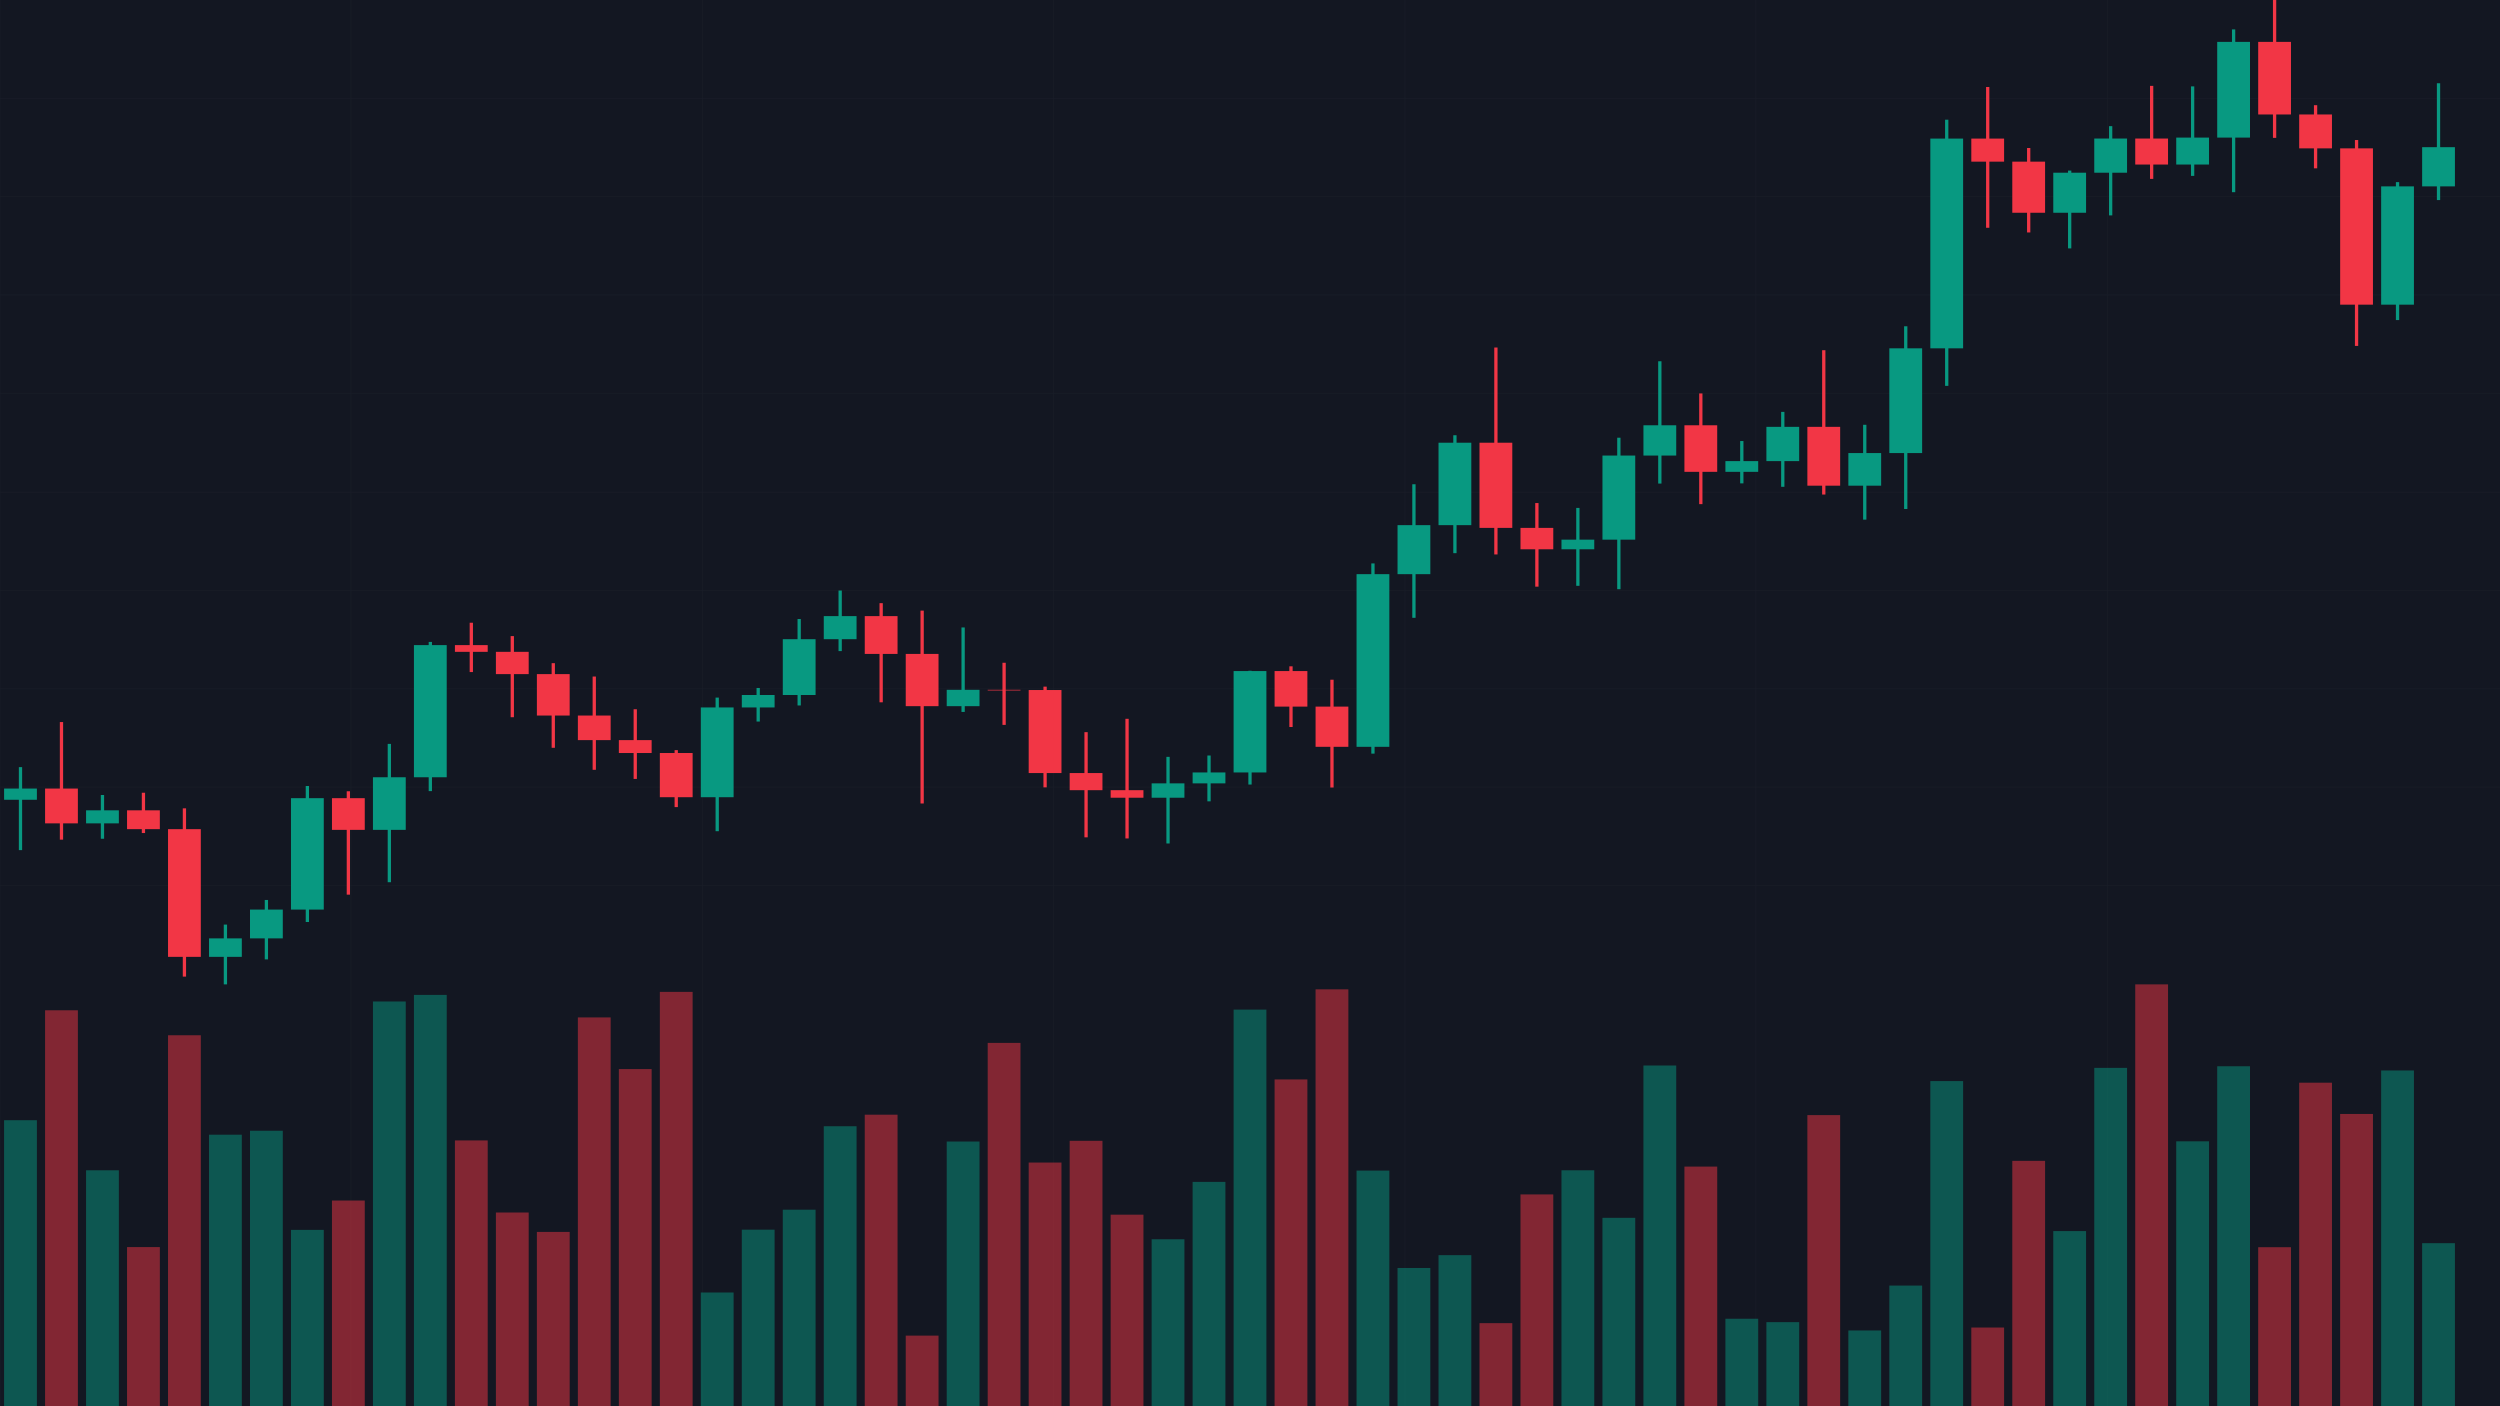 <?xml version="1.0" encoding="utf-8" ?>
<svg baseProfile="full" height="2160" version="1.1" width="3840" xmlns="http://www.w3.org/2000/svg" xmlns:ev="http://www.w3.org/2001/xml-events" xmlns:xlink="http://www.w3.org/1999/xlink"><defs /><rect fill="#131722" height="100%" width="100%" x="0" y="0" /><g id="grid" opacity="0.25" stroke="#2A2E39" stroke-width="1"><line x1="0" x2="3840" y1="151" y2="151" /><line x1="0" x2="3840" y1="302" y2="302" /><line x1="0" x2="3840" y1="453" y2="453" /><line x1="0" x2="3840" y1="604" y2="604" /><line x1="0" x2="3840" y1="756" y2="756" /><line x1="0" x2="3840" y1="907" y2="907" /><line x1="0" x2="3840" y1="1058" y2="1058" /><line x1="0" x2="3840" y1="1209" y2="1209" /><line x1="0" x2="3840" y1="1360" y2="1360" /><line x1="0" x2="0" y1="0" y2="2160" /><line x1="539" x2="539" y1="0" y2="2160" /><line x1="1079" x2="1079" y1="0" y2="2160" /><line x1="1618" x2="1618" y1="0" y2="2160" /><line x1="2158" x2="2158" y1="0" y2="2160" /><line x1="2697" x2="2697" y1="0" y2="2160" /><line x1="3237" x2="3237" y1="0" y2="2160" /></g><g id="candles"><line stroke="#089981" stroke-width="5.036" x1="31.475" x2="31.475" y1="1178.322" y2="1305.781" /><rect fill="#089981" height="17.23" width="50.361" x="6.295" y="1211.212" /><line stroke="#F23645" stroke-width="5.036" x1="94.426" x2="94.426" y1="1109.095" y2="1289.71" /><rect fill="#F23645" height="53.474" width="50.361" x="69.246" y="1211.212" /><line stroke="#089981" stroke-width="5.036" x1="157.377" x2="157.377" y1="1221.127" y2="1288.335" /><rect fill="#089981" height="20.026" width="50.361" x="132.197" y="1244.659" /><line stroke="#F23645" stroke-width="5.036" x1="220.328" x2="220.328" y1="1217.654" y2="1279.542" /><rect fill="#F23645" height="28.917" width="50.361" x="195.148" y="1244.659" /><line stroke="#F23645" stroke-width="5.036" x1="283.279" x2="283.279" y1="1241.612" y2="1500.08" /><rect fill="#F23645" height="196.151" width="50.361" x="258.098" y="1273.577" /><line stroke="#089981" stroke-width="5.036" x1="346.23" x2="346.23" y1="1420.173" y2="1512.0" /><rect fill="#089981" height="28.379" width="50.361" x="321.049" y="1441.348" /><line stroke="#089981" stroke-width="5.036" x1="409.18" x2="409.18" y1="1382.345" y2="1473.622" /><rect fill="#089981" height="44.224" width="50.361" x="384" y="1397.124" /><line stroke="#089981" stroke-width="5.036" x1="472.131" x2="472.131" y1="1207.294" y2="1416.195" /><rect fill="#089981" height="171.134" width="50.361" x="446.951" y="1225.99" /><line stroke="#F23645" stroke-width="5.036" x1="535.082" x2="535.082" y1="1215.384" y2="1374.185" /><rect fill="#F23645" height="48.684" width="50.361" x="509.902" y="1225.99" /><line stroke="#089981" stroke-width="5.036" x1="598.033" x2="598.033" y1="1142.628" y2="1355.073" /><rect fill="#089981" height="80.805" width="50.361" x="572.852" y="1193.869" /><line stroke="#089981" stroke-width="5.036" x1="660.984" x2="660.984" y1="985.995" y2="1215.151" /><rect fill="#089981" height="202.978" width="50.361" x="635.803" y="990.891" /><line stroke="#F23645" stroke-width="5.036" x1="723.934" x2="723.934" y1="956.517" y2="1032.287" /><rect fill="#F23645" height="10.336" width="50.361" x="698.754" y="990.891" /><line stroke="#F23645" stroke-width="5.036" x1="786.885" x2="786.885" y1="977.053" y2="1101.64" /><rect fill="#F23645" height="34.214" width="50.361" x="761.705" y="1001.226" /><line stroke="#F23645" stroke-width="5.036" x1="849.836" x2="849.836" y1="1018.619" y2="1148.607" /><rect fill="#F23645" height="63.629" width="50.361" x="824.656" y="1035.44" /><line stroke="#F23645" stroke-width="5.036" x1="912.787" x2="912.787" y1="1039.164" y2="1182.425" /><rect fill="#F23645" height="37.745" width="50.361" x="887.607" y="1099.069" /><line stroke="#F23645" stroke-width="5.036" x1="975.738" x2="975.738" y1="1089.398" y2="1196.451" /><rect fill="#F23645" height="19.814" width="50.361" x="950.557" y="1136.814" /><line stroke="#F23645" stroke-width="5.036" x1="1038.689" x2="1038.689" y1="1152.208" y2="1239.699" /><rect fill="#F23645" height="67.887" width="50.361" x="1013.508" y="1156.629" /><line stroke="#089981" stroke-width="5.036" x1="1101.639" x2="1101.639" y1="1071.518" y2="1276.723" /><rect fill="#089981" height="137.883" width="50.361" x="1076.459" y="1086.633" /><line stroke="#089981" stroke-width="5.036" x1="1164.59" x2="1164.59" y1="1056.75" y2="1108.309" /><rect fill="#089981" height="19.109" width="50.361" x="1139.41" y="1067.524" /><line stroke="#089981" stroke-width="5.036" x1="1227.541" x2="1227.541" y1="950.815" y2="1083.579" /><rect fill="#089981" height="85.717" width="50.361" x="1202.361" y="981.807" /><line stroke="#089981" stroke-width="5.036" x1="1290.492" x2="1290.492" y1="907.052" y2="1000.077" /><rect fill="#089981" height="35.45" width="50.361" x="1265.311" y="946.358" /><line stroke="#F23645" stroke-width="5.036" x1="1353.443" x2="1353.443" y1="926.447" y2="1078.744" /><rect fill="#F23645" height="58.069" width="50.361" x="1328.262" y="946.358" /><line stroke="#F23645" stroke-width="5.036" x1="1416.393" x2="1416.393" y1="937.908" y2="1234.151" /><rect fill="#F23645" height="80.246" width="50.361" x="1391.213" y="1004.427" /><line stroke="#089981" stroke-width="5.036" x1="1479.344" x2="1479.344" y1="963.767" y2="1093.538" /><rect fill="#089981" height="25.125" width="50.361" x="1454.164" y="1059.547" /><line stroke="#F23645" stroke-width="5.036" x1="1542.295" x2="1542.295" y1="1018.016" y2="1113.432" /><rect fill="#F23645" height="1" width="50.361" x="1517.115" y="1059.547" /><line stroke="#F23645" stroke-width="5.036" x1="1605.246" x2="1605.246" y1="1054.682" y2="1209.376" /><rect fill="#F23645" height="127.529" width="50.361" x="1580.066" y="1059.88" /><line stroke="#F23645" stroke-width="5.036" x1="1668.197" x2="1668.197" y1="1124.593" y2="1286.15" /><rect fill="#F23645" height="26.305" width="50.361" x="1643.016" y="1187.409" /><line stroke="#F23645" stroke-width="5.036" x1="1731.148" x2="1731.148" y1="1104.093" y2="1287.854" /><rect fill="#F23645" height="11.591" width="50.361" x="1705.967" y="1213.713" /><line stroke="#089981" stroke-width="5.036" x1="1794.098" x2="1794.098" y1="1162.53" y2="1295.585" /><rect fill="#089981" height="22.057" width="50.361" x="1768.918" y="1203.247" /><line stroke="#089981" stroke-width="5.036" x1="1857.049" x2="1857.049" y1="1160.469" y2="1230.845" /><rect fill="#089981" height="16.757" width="50.361" x="1831.869" y="1186.49" /><line stroke="#089981" stroke-width="5.036" x1="1920" x2="1920" y1="1030.284" y2="1205.052" /><rect fill="#089981" height="155.741" width="50.361" x="1894.82" y="1030.749" /><line stroke="#F23645" stroke-width="5.036" x1="1982.951" x2="1982.951" y1="1023.464" y2="1116.678" /><rect fill="#F23645" height="54.598" width="50.361" x="1957.77" y="1030.749" /><line stroke="#F23645" stroke-width="5.036" x1="2045.902" x2="2045.902" y1="1044.037" y2="1209.616" /><rect fill="#F23645" height="61.766" width="50.361" x="2020.721" y="1085.347" /><line stroke="#089981" stroke-width="5.036" x1="2108.852" x2="2108.852" y1="865.431" y2="1157.567" /><rect fill="#089981" height="265.204" width="50.361" x="2083.672" y="881.909" /><line stroke="#089981" stroke-width="5.036" x1="2171.803" x2="2171.803" y1="743.809" y2="948.961" /><rect fill="#089981" height="75.287" width="50.361" x="2146.623" y="806.622" /><line stroke="#089981" stroke-width="5.036" x1="2234.754" x2="2234.754" y1="668.524" y2="849.652" /><rect fill="#089981" height="126.607" width="50.361" x="2209.574" y="680.015" /><line stroke="#F23645" stroke-width="5.036" x1="2297.705" x2="2297.705" y1="533.797" y2="851.624" /><rect fill="#F23645" height="130.824" width="50.361" x="2272.525" y="680.015" /><line stroke="#F23645" stroke-width="5.036" x1="2360.656" x2="2360.656" y1="772.694" y2="901.108" /><rect fill="#F23645" height="32.867" width="50.361" x="2335.475" y="810.839" /><line stroke="#089981" stroke-width="5.036" x1="2423.607" x2="2423.607" y1="780.168" y2="899.814" /><rect fill="#089981" height="14.795" width="50.361" x="2398.426" y="828.911" /><line stroke="#089981" stroke-width="5.036" x1="2486.557" x2="2486.557" y1="672.336" y2="904.994" /><rect fill="#089981" height="129.174" width="50.361" x="2461.377" y="699.737" /><line stroke="#089981" stroke-width="5.036" x1="2549.508" x2="2549.508" y1="554.898" y2="742.766" /><rect fill="#089981" height="46.51" width="50.361" x="2524.328" y="653.227" /><line stroke="#F23645" stroke-width="5.036" x1="2612.459" x2="2612.459" y1="604.325" y2="774.356" /><rect fill="#F23645" height="71.508" width="50.361" x="2587.279" y="653.227" /><line stroke="#089981" stroke-width="5.036" x1="2675.41" x2="2675.41" y1="677.444" y2="742.452" /><rect fill="#089981" height="16.469" width="50.361" x="2650.23" y="708.266" /><line stroke="#089981" stroke-width="5.036" x1="2738.361" x2="2738.361" y1="632.663" y2="747.724" /><rect fill="#089981" height="52.627" width="50.361" x="2713.18" y="655.639" /><line stroke="#F23645" stroke-width="5.036" x1="2801.311" x2="2801.311" y1="537.928" y2="759.619" /><rect fill="#F23645" height="90.371" width="50.361" x="2776.131" y="655.639" /><line stroke="#089981" stroke-width="5.036" x1="2864.262" x2="2864.262" y1="652.477" y2="798.163" /><rect fill="#089981" height="50.104" width="50.361" x="2839.082" y="695.906" /><line stroke="#089981" stroke-width="5.036" x1="2927.213" x2="2927.213" y1="501.16" y2="781.816" /><rect fill="#089981" height="160.879" width="50.361" x="2902.033" y="535.027" /><line stroke="#089981" stroke-width="5.036" x1="2990.164" x2="2990.164" y1="183.883" y2="592.691" /><rect fill="#089981" height="322.154" width="50.361" x="2964.984" y="212.873" /><line stroke="#F23645" stroke-width="5.036" x1="3053.115" x2="3053.115" y1="133.628" y2="349.872" /><rect fill="#F23645" height="35.421" width="50.361" x="3027.934" y="212.873" /><line stroke="#F23645" stroke-width="5.036" x1="3116.066" x2="3116.066" y1="227.334" y2="357.045" /><rect fill="#F23645" height="78.504" width="50.361" x="3090.885" y="248.294" /><line stroke="#089981" stroke-width="5.036" x1="3179.016" x2="3179.016" y1="262.014" y2="381.526" /><rect fill="#089981" height="61.519" width="50.361" x="3153.836" y="265.278" /><line stroke="#089981" stroke-width="5.036" x1="3241.967" x2="3241.967" y1="193.777" y2="330.846" /><rect fill="#089981" height="52.483" width="50.361" x="3216.787" y="212.795" /><line stroke="#F23645" stroke-width="5.036" x1="3304.918" x2="3304.918" y1="131.904" y2="274.77" /><rect fill="#F23645" height="39.939" width="50.361" x="3279.738" y="212.795" /><line stroke="#089981" stroke-width="5.036" x1="3367.869" x2="3367.869" y1="132.691" y2="270.159" /><rect fill="#089981" height="41.394" width="50.361" x="3342.689" y="211.341" /><line stroke="#089981" stroke-width="5.036" x1="3430.82" x2="3430.82" y1="45.174" y2="295.196" /><rect fill="#089981" height="147.007" width="50.361" x="3405.639" y="64.333" /><line stroke="#F23645" stroke-width="5.036" x1="3493.77" x2="3493.77" y1="0.0" y2="211.767" /><rect fill="#F23645" height="111.498" width="50.361" x="3468.59" y="64.333" /><line stroke="#F23645" stroke-width="5.036" x1="3556.721" x2="3556.721" y1="161.58" y2="258.557" /><rect fill="#F23645" height="52.055" width="50.361" x="3531.541" y="175.832" /><line stroke="#F23645" stroke-width="5.036" x1="3619.672" x2="3619.672" y1="215.061" y2="531.328" /><rect fill="#F23645" height="240.079" width="50.361" x="3594.492" y="227.887" /><line stroke="#089981" stroke-width="5.036" x1="3682.623" x2="3682.623" y1="279.757" y2="491.612" /><rect fill="#089981" height="181.688" width="50.361" x="3657.443" y="286.278" /><line stroke="#089981" stroke-width="5.036" x1="3745.574" x2="3745.574" y1="127.882" y2="307.294" /><rect fill="#089981" height="60.21" width="50.361" x="3720.393" y="226.067" /></g><g id="volume"><rect fill="#089981" height="439.351" opacity="0.5" width="50.361" x="6.295" y="1720.649" /><rect fill="#F23645" height="608.201" opacity="0.5" width="50.361" x="69.246" y="1551.799" /><rect fill="#089981" height="362.429" opacity="0.5" width="50.361" x="132.197" y="1797.571" /><rect fill="#F23645" height="244.468" opacity="0.5" width="50.361" x="195.148" y="1915.532" /><rect fill="#F23645" height="569.838" opacity="0.5" width="50.361" x="258.098" y="1590.162" /><rect fill="#089981" height="417.103" opacity="0.5" width="50.361" x="321.049" y="1742.897" /><rect fill="#089981" height="423.17" opacity="0.5" width="50.361" x="384" y="1736.83" /><rect fill="#089981" height="270.892" opacity="0.5" width="50.361" x="446.951" y="1889.108" /><rect fill="#F23645" height="315.975" opacity="0.5" width="50.361" x="509.902" y="1844.025" /><rect fill="#089981" height="621.707" opacity="0.5" width="50.361" x="572.852" y="1538.293" /><rect fill="#089981" height="631.82" opacity="0.5" width="50.361" x="635.803" y="1528.18" /><rect fill="#F23645" height="408.295" opacity="0.5" width="50.361" x="698.754" y="1751.705" /><rect fill="#F23645" height="297.576" opacity="0.5" width="50.361" x="761.705" y="1862.424" /><rect fill="#F23645" height="267.76" opacity="0.5" width="50.361" x="824.656" y="1892.24" /><rect fill="#F23645" height="597.24" opacity="0.5" width="50.361" x="887.607" y="1562.76" /><rect fill="#F23645" height="517.904" opacity="0.5" width="50.361" x="950.557" y="1642.096" /><rect fill="#F23645" height="636.452" opacity="0.5" width="50.361" x="1013.508" y="1523.548" /><rect fill="#089981" height="174.723" opacity="0.5" width="50.361" x="1076.459" y="1985.277" /><rect fill="#089981" height="271.218" opacity="0.5" width="50.361" x="1139.41" y="1888.782" /><rect fill="#089981" height="301.882" opacity="0.5" width="50.361" x="1202.361" y="1858.118" /><rect fill="#089981" height="430.086" opacity="0.5" width="50.361" x="1265.311" y="1729.914" /><rect fill="#F23645" height="447.832" opacity="0.5" width="50.361" x="1328.262" y="1712.168" /><rect fill="#F23645" height="108.5" opacity="0.5" width="50.361" x="1391.213" y="2051.5" /><rect fill="#089981" height="406.598" opacity="0.5" width="50.361" x="1454.164" y="1753.402" /><rect fill="#F23645" height="558.094" opacity="0.5" width="50.361" x="1517.115" y="1601.906" /><rect fill="#F23645" height="374.303" opacity="0.5" width="50.361" x="1580.066" y="1785.697" /><rect fill="#F23645" height="407.708" opacity="0.5" width="50.361" x="1643.016" y="1752.292" /><rect fill="#F23645" height="294.249" opacity="0.5" width="50.361" x="1705.967" y="1865.751" /><rect fill="#089981" height="256.473" opacity="0.5" width="50.361" x="1768.918" y="1903.527" /><rect fill="#089981" height="344.617" opacity="0.5" width="50.361" x="1831.869" y="1815.383" /><rect fill="#089981" height="609.245" opacity="0.5" width="50.361" x="1894.82" y="1550.755" /><rect fill="#F23645" height="501.985" opacity="0.5" width="50.361" x="1957.77" y="1658.015" /><rect fill="#F23645" height="640.366" opacity="0.5" width="50.361" x="2020.721" y="1519.634" /><rect fill="#089981" height="361.972" opacity="0.5" width="50.361" x="2083.672" y="1798.028" /><rect fill="#089981" height="212.368" opacity="0.5" width="50.361" x="2146.623" y="1947.632" /><rect fill="#089981" height="232.072" opacity="0.5" width="50.361" x="2209.574" y="1927.928" /><rect fill="#F23645" height="127.617" opacity="0.5" width="50.361" x="2272.525" y="2032.383" /><rect fill="#F23645" height="325.37" opacity="0.5" width="50.361" x="2335.475" y="1834.63" /><rect fill="#089981" height="362.429" opacity="0.5" width="50.361" x="2398.426" y="1797.571" /><rect fill="#089981" height="289.421" opacity="0.5" width="50.361" x="2461.377" y="1870.579" /><rect fill="#089981" height="523.385" opacity="0.5" width="50.361" x="2524.328" y="1636.615" /><rect fill="#F23645" height="368.105" opacity="0.5" width="50.361" x="2587.279" y="1791.895" /><rect fill="#089981" height="134.402" opacity="0.5" width="50.361" x="2650.23" y="2025.598" /><rect fill="#089981" height="129.182" opacity="0.5" width="50.361" x="2713.18" y="2030.818" /><rect fill="#F23645" height="447.18" opacity="0.5" width="50.361" x="2776.131" y="1712.82" /><rect fill="#089981" height="116.395" opacity="0.5" width="50.361" x="2839.082" y="2043.605" /><rect fill="#089981" height="185.357" opacity="0.5" width="50.361" x="2902.033" y="1974.643" /><rect fill="#089981" height="499.44" opacity="0.5" width="50.361" x="2964.984" y="1660.56" /><rect fill="#F23645" height="120.896" opacity="0.5" width="50.361" x="3027.934" y="2039.104" /><rect fill="#F23645" height="376.913" opacity="0.5" width="50.361" x="3090.885" y="1783.087" /><rect fill="#089981" height="269.065" opacity="0.5" width="50.361" x="3153.836" y="1890.935" /><rect fill="#089981" height="519.731" opacity="0.5" width="50.361" x="3216.787" y="1640.269" /><rect fill="#F23645" height="648.0" opacity="0.5" width="50.361" x="3279.738" y="1512.0" /><rect fill="#089981" height="406.925" opacity="0.5" width="50.361" x="3342.689" y="1753.075" /><rect fill="#089981" height="522.21" opacity="0.5" width="50.361" x="3405.639" y="1637.79" /><rect fill="#F23645" height="244.272" opacity="0.5" width="50.361" x="3468.59" y="1915.728" /><rect fill="#F23645" height="496.961" opacity="0.5" width="50.361" x="3531.541" y="1663.039" /><rect fill="#F23645" height="448.942" opacity="0.5" width="50.361" x="3594.492" y="1711.058" /><rect fill="#089981" height="515.751" opacity="0.5" width="50.361" x="3657.443" y="1644.249" /><rect fill="#089981" height="250.47" opacity="0.5" width="50.361" x="3720.393" y="1909.53" /></g></svg>